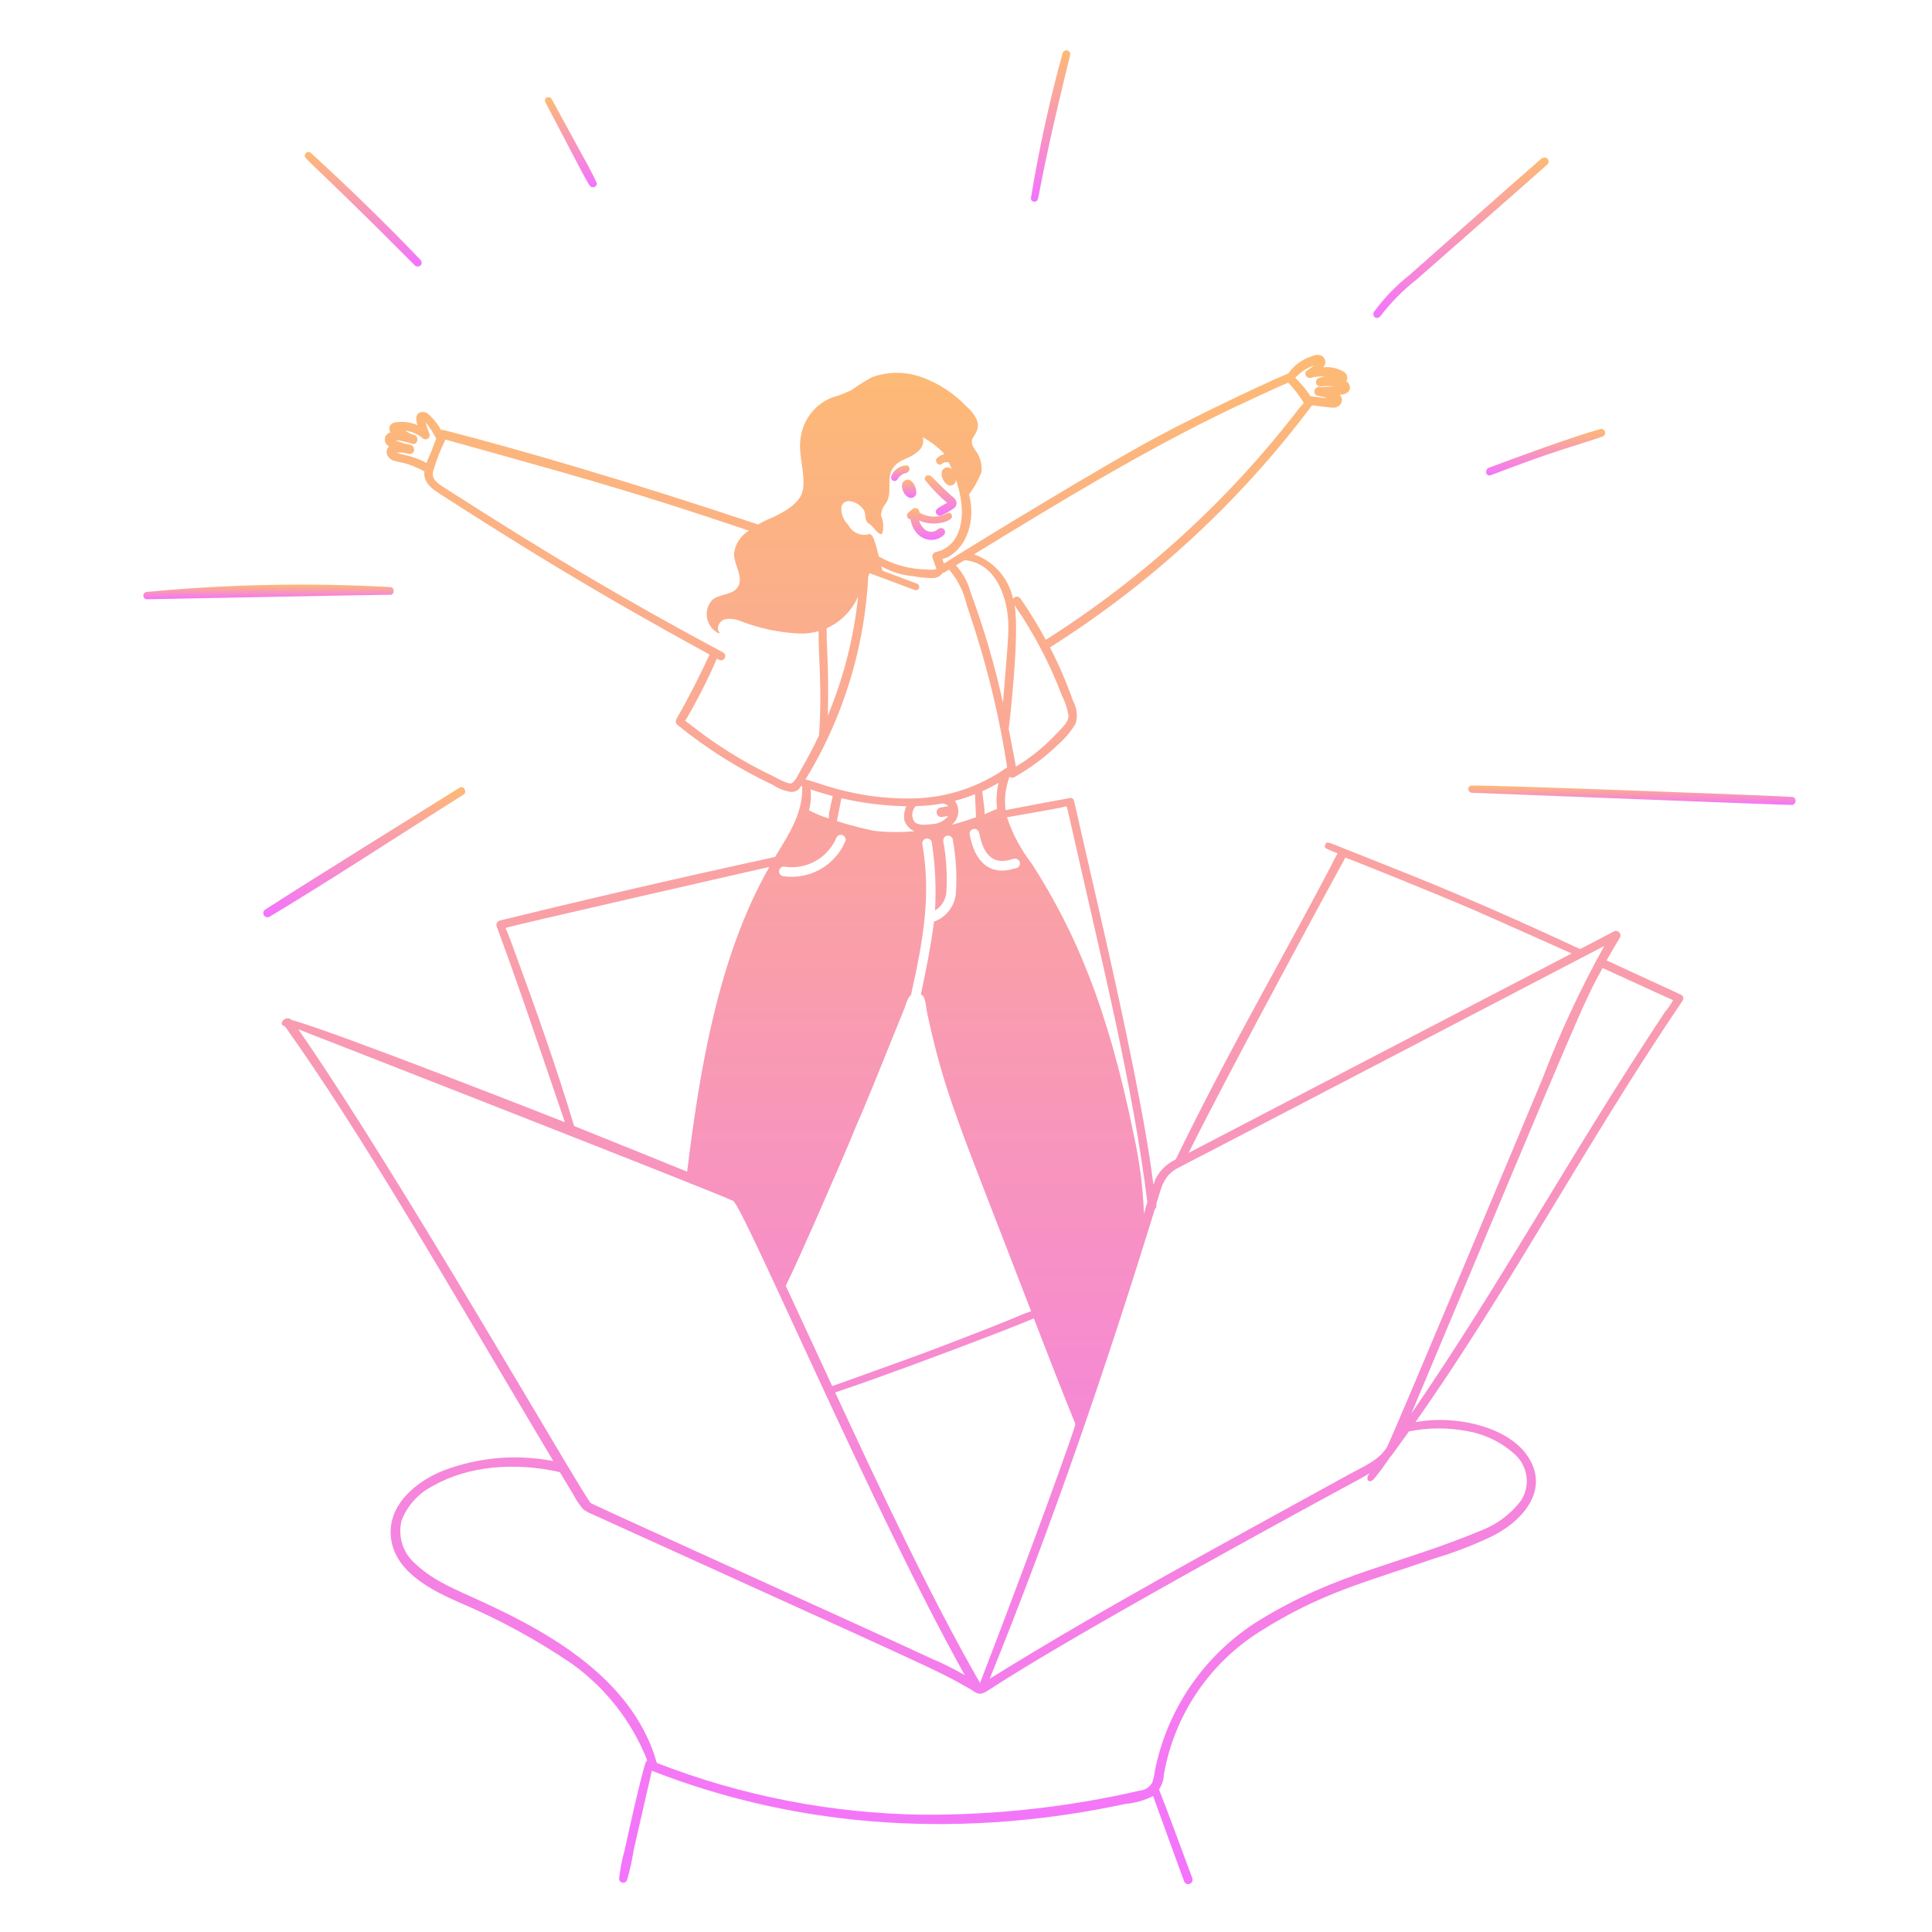 <svg width="154" height="154" viewBox="0 0 154 154" fill="none" xmlns="http://www.w3.org/2000/svg">
<path d="M72.608 39.686C72.704 39.686 72.797 39.656 72.874 39.6C72.951 39.543 73.007 39.464 73.035 39.372C73.06 39.083 72.985 38.794 72.824 38.552C72.644 38.298 72.441 38.115 72.107 38.31C71.622 38.594 72.056 39.686 72.608 39.686Z" fill="url(#paint0_linear_112_353)"/>
<path d="M73.826 38.365C74.324 38.989 74.882 39.563 75.493 40.078C74.858 40.44 74.594 40.538 74.592 40.791C74.597 40.873 74.628 40.952 74.682 41.014C74.727 41.054 74.782 41.083 74.842 41.096C74.901 41.109 74.963 41.107 75.022 41.09C75.375 40.931 75.713 40.739 76.03 40.516C76.098 40.47 76.153 40.408 76.191 40.336C76.228 40.264 76.248 40.183 76.247 40.101C76.241 39.812 75.972 39.615 75.829 39.512C75.281 39.036 74.773 38.489 74.219 37.957C74.15 37.908 74.068 37.881 73.984 37.88C73.927 37.88 73.872 37.898 73.826 37.931C73.78 37.965 73.746 38.011 73.728 38.065C73.711 38.119 73.711 38.177 73.728 38.231C73.746 38.285 73.78 38.332 73.826 38.365Z" fill="url(#paint1_linear_112_353)"/>
<path d="M75.482 40.911C75.142 41.096 74.759 41.188 74.372 41.176C73.985 41.165 73.608 41.05 73.279 40.845C73.285 40.8 73.28 40.754 73.266 40.711C73.252 40.668 73.228 40.628 73.197 40.596C73.166 40.563 73.127 40.537 73.085 40.521C73.043 40.505 72.997 40.498 72.952 40.501C72.783 40.501 72.722 40.586 72.395 40.874C72.352 40.913 72.321 40.965 72.307 41.021C72.293 41.078 72.295 41.137 72.314 41.192C72.333 41.248 72.368 41.296 72.414 41.332C72.46 41.368 72.515 41.389 72.573 41.394C72.826 42.941 74.312 43.49 75.246 42.635C75.487 42.354 75.179 41.904 74.771 42.175C74.633 42.305 74.453 42.382 74.264 42.391C74.075 42.4 73.889 42.341 73.739 42.224C73.508 42.032 73.339 41.775 73.253 41.486C74.379 41.994 75.692 41.592 75.854 41.269C75.882 41.217 75.891 41.158 75.882 41.1C75.873 41.043 75.846 40.99 75.803 40.949C75.761 40.909 75.707 40.883 75.649 40.876C75.591 40.869 75.533 40.881 75.482 40.911Z" fill="url(#paint2_linear_112_353)"/>
<path d="M72.094 37.737C72.6 37.688 72.592 37.149 72.273 37.093C72.005 37.1 71.744 37.187 71.525 37.343C71.306 37.498 71.138 37.715 71.043 37.967C71.026 38.014 71.021 38.065 71.031 38.115C71.04 38.164 71.062 38.211 71.095 38.248C71.128 38.287 71.171 38.315 71.219 38.331C71.267 38.347 71.318 38.35 71.367 38.339C71.575 38.291 71.511 38.109 71.852 37.868C71.926 37.814 72.008 37.77 72.094 37.737Z" fill="url(#paint3_linear_112_353)"/>
<path d="M36.959 63.326C37.271 63.131 36.964 62.582 36.641 62.782C35.093 63.75 24.714 70.186 21.117 72.517C21.05 72.569 21.006 72.643 20.991 72.726C20.977 72.809 20.995 72.894 21.041 72.964C21.087 73.035 21.158 73.085 21.239 73.106C21.321 73.126 21.407 73.115 21.481 73.075C26.674 69.955 31.786 66.59 36.959 63.326Z" fill="url(#paint4_linear_112_353)"/>
<path d="M31.101 47.409C31.14 47.411 31.179 47.404 31.216 47.389C31.252 47.374 31.284 47.35 31.31 47.321C31.336 47.291 31.355 47.256 31.366 47.218C31.376 47.181 31.378 47.141 31.371 47.102C31.376 47.065 31.374 47.028 31.364 46.992C31.354 46.957 31.337 46.923 31.314 46.895C31.291 46.866 31.262 46.842 31.229 46.825C31.196 46.808 31.16 46.798 31.123 46.795C24.64 46.438 18.14 46.568 11.677 47.184C11.608 47.194 11.544 47.228 11.497 47.281C11.451 47.333 11.424 47.4 11.422 47.47C11.421 47.54 11.444 47.609 11.488 47.663C11.532 47.718 11.594 47.755 11.662 47.769C11.662 47.769 30.454 47.4 31.101 47.409Z" fill="url(#paint5_linear_112_353)"/>
<path d="M33.077 21.163C33.115 21.195 33.159 21.219 33.207 21.232C33.254 21.245 33.304 21.247 33.353 21.239C33.401 21.23 33.448 21.212 33.488 21.183C33.529 21.155 33.563 21.119 33.588 21.076C33.61 21.017 33.616 20.954 33.605 20.892C33.594 20.83 33.567 20.772 33.526 20.724C30.89 17.964 28.024 15.166 24.773 12.182C24.743 12.154 24.706 12.133 24.666 12.121C24.626 12.11 24.584 12.108 24.543 12.115C24.503 12.123 24.464 12.139 24.431 12.164C24.397 12.189 24.37 12.222 24.352 12.259C24.132 12.697 23.922 11.956 33.077 21.163Z" fill="url(#paint6_linear_112_353)"/>
<path d="M44.652 10.402C47.01 14.885 46.978 14.916 47.233 14.916H47.303C47.352 14.916 47.4 14.902 47.441 14.877C47.483 14.852 47.517 14.816 47.539 14.772C47.562 14.729 47.573 14.681 47.57 14.632C47.567 14.584 47.551 14.537 47.524 14.496C47.13 13.639 46.66 12.8 46.206 11.987C46.058 11.723 44.295 8.477 43.972 7.889C43.946 7.841 43.907 7.801 43.858 7.775C43.81 7.75 43.755 7.739 43.701 7.745C43.655 7.745 43.61 7.757 43.57 7.78C43.53 7.802 43.496 7.835 43.472 7.874C43.449 7.914 43.435 7.959 43.434 8.005C43.432 8.051 43.443 8.096 43.464 8.137C43.855 8.891 44.255 9.647 44.652 10.402Z" fill="url(#paint7_linear_112_353)"/>
<path d="M82.546 16.064C82.952 15.905 82.385 16.248 85.305 4.375C85.316 4.319 85.311 4.262 85.291 4.209C85.271 4.157 85.237 4.11 85.192 4.076C85.148 4.041 85.094 4.019 85.038 4.013C84.982 4.007 84.926 4.016 84.874 4.04C84.791 4.081 84.728 4.153 84.698 4.24C83.656 8.037 82.816 11.886 82.18 15.771C82.172 15.818 82.177 15.867 82.194 15.911C82.211 15.956 82.239 15.995 82.277 16.025C82.314 16.055 82.359 16.075 82.406 16.081C82.453 16.088 82.502 16.082 82.546 16.064Z" fill="url(#paint8_linear_112_353)"/>
<path d="M110.01 25.228C110.855 24.118 111.84 23.121 112.939 22.261C112.939 22.261 121.644 14.625 123.322 13.126C123.61 12.878 123.33 12.372 122.882 12.63C121.331 13.964 112.368 21.905 112.368 21.905C111.287 22.757 110.327 23.753 109.515 24.865C109.472 24.939 109.458 25.026 109.477 25.108C109.496 25.192 109.545 25.264 109.615 25.313C109.681 25.342 109.755 25.349 109.826 25.334C109.897 25.319 109.961 25.281 110.01 25.228Z" fill="url(#paint9_linear_112_353)"/>
<path d="M118.637 37.298C118.536 37.336 118.494 37.441 118.463 37.564C118.451 37.612 118.452 37.662 118.467 37.709C118.481 37.755 118.508 37.798 118.545 37.83C118.582 37.863 118.627 37.885 118.675 37.894C118.723 37.903 118.773 37.898 118.819 37.881C124.309 35.787 125.272 35.643 127.755 34.791C127.83 34.753 127.891 34.691 127.926 34.615C127.948 34.563 127.956 34.507 127.948 34.451C127.94 34.395 127.916 34.343 127.881 34.3C127.845 34.256 127.798 34.224 127.745 34.205C127.692 34.187 127.635 34.183 127.58 34.195C125.412 34.789 120.72 36.515 118.637 37.298Z" fill="url(#paint10_linear_112_353)"/>
<path d="M142.931 63.534C142.753 63.464 119.044 62.578 117.3 62.614C117.253 62.615 117.207 62.629 117.167 62.653C117.127 62.678 117.094 62.712 117.071 62.753C117.048 62.794 117.037 62.841 117.038 62.888C117.039 62.934 117.052 62.98 117.076 63.021C117.097 63.069 117.131 63.111 117.174 63.141C117.217 63.171 117.268 63.188 117.321 63.191C119.584 63.267 141.757 64.159 142.811 64.159C142.886 64.157 142.958 64.131 143.015 64.082C143.072 64.034 143.111 63.968 143.125 63.895C143.139 63.822 143.127 63.746 143.092 63.68C143.056 63.615 143 63.563 142.931 63.534Z" fill="url(#paint11_linear_112_353)"/>
<path d="M134.1 79.37C134.036 79.293 134.401 79.477 128.062 76.555C128.412 75.929 128.773 75.309 129.147 74.694C129.175 74.618 129.177 74.535 129.152 74.458C129.128 74.381 129.079 74.314 129.013 74.268C128.947 74.222 128.867 74.198 128.786 74.202C128.706 74.206 128.628 74.236 128.567 74.288L125.949 75.652C121.12 73.396 116.681 71.456 112.4 69.728C110.654 69.026 106.024 67.198 106.009 67.188L106.003 67.2C105.723 67.119 105.696 67.179 105.637 67.326C105.529 67.591 105.545 67.586 106.613 68.022C102.387 76.197 98.411 82.793 93.716 92.421C93.017 92.747 92.447 93.299 92.097 93.987C91.624 95.187 92.821 95.194 87.498 72.074C85.472 63.27 85.629 63.764 85.525 63.678C85.48 63.641 85.425 63.616 85.366 63.607C85.308 63.598 85.248 63.606 85.193 63.629C85.193 63.629 81.499 64.302 80.154 64.581C80.039 63.677 80.148 62.76 80.472 61.908C80.525 61.957 80.592 61.987 80.664 61.993C80.735 61.999 80.806 61.98 80.866 61.941C82.141 61.224 83.317 60.344 84.365 59.323C84.917 58.847 85.386 58.283 85.751 57.653C85.916 57.054 85.838 56.415 85.534 55.874C85.021 54.41 84.406 52.983 83.695 51.604C91.776 46.499 98.855 39.959 104.583 32.307C104.794 32.333 106.143 32.501 106.238 32.501C106.904 32.501 107.181 31.862 106.783 31.465C107.068 31.456 107.511 31.394 107.596 30.977C107.615 30.861 107.598 30.741 107.547 30.635C107.496 30.529 107.414 30.441 107.311 30.383C107.349 30.324 107.374 30.258 107.386 30.189C107.398 30.12 107.395 30.049 107.379 29.981C107.363 29.912 107.333 29.848 107.292 29.792C107.25 29.735 107.198 29.687 107.137 29.651C106.637 29.346 106.049 29.216 105.466 29.28C105.535 29.214 105.586 29.132 105.616 29.041C105.645 28.951 105.652 28.854 105.635 28.76C105.618 28.666 105.578 28.578 105.518 28.504C105.459 28.429 105.382 28.37 105.295 28.332C105.062 28.258 104.81 28.279 104.592 28.389C103.817 28.624 103.144 29.115 102.685 29.782C102.37 29.846 96.073 32.747 91.953 34.972C87.883 37.173 78.777 42.698 75.248 44.915C75.2 44.8 75.145 44.663 75.113 44.563C75.282 44.513 75.448 44.453 75.609 44.383C77.162 43.477 77.66 41.45 77.326 39.792C77.302 39.667 77.264 39.547 77.237 39.422C77.648 38.871 77.983 38.267 78.234 37.627C78.268 37.303 78.237 36.976 78.144 36.664C78.05 36.352 77.896 36.062 77.69 35.81C77.545 35.623 77.464 35.394 77.46 35.157C77.513 34.688 78.303 34.246 77.766 33.281C77.586 32.949 77.344 32.654 77.054 32.412C76.053 31.36 74.821 30.554 73.455 30.059C72.185 29.605 70.797 29.605 69.527 30.059C68.967 30.363 68.426 30.7 67.908 31.07C67.392 31.333 66.85 31.542 66.291 31.693C65.649 31.956 65.086 32.38 64.655 32.924C64.224 33.468 63.941 34.114 63.832 34.799C63.578 36.209 64.187 37.559 64.018 38.939C63.884 40.026 62.684 40.728 61.528 41.273C61.145 41.417 60.776 41.597 60.427 41.809C50.373 38.437 41.16 35.758 35.4 34.287C35.324 34.255 35.238 34.253 35.161 34.283C34.884 33.78 34.519 33.332 34.083 32.959C33.989 32.895 33.881 32.856 33.768 32.844C33.656 32.833 33.542 32.85 33.437 32.895C33.093 33.072 33.163 33.515 33.268 33.886C32.693 33.637 32.056 33.565 31.44 33.679C31.357 33.694 31.279 33.73 31.214 33.783C31.149 33.836 31.098 33.905 31.066 33.983C31.035 34.062 31.024 34.146 31.034 34.23C31.045 34.314 31.076 34.393 31.126 34.461C31.006 34.491 30.898 34.557 30.818 34.65C30.737 34.744 30.688 34.86 30.676 34.983C30.665 35.106 30.692 35.229 30.754 35.336C30.816 35.443 30.91 35.527 31.023 35.578C30.909 35.677 30.837 35.814 30.82 35.963C30.803 36.112 30.843 36.263 30.931 36.384C31.36 37.002 31.953 36.554 33.844 37.588C33.837 37.632 33.822 37.67 33.815 37.714C33.815 38.571 34.542 39.035 35.125 39.409C41.17 43.286 46.795 46.835 56.556 52.173C55.751 53.93 54.862 55.67 53.901 57.346C53.868 57.412 53.856 57.486 53.867 57.559C53.878 57.632 53.912 57.7 53.964 57.752C56.3 59.659 58.862 61.273 61.59 62.557C62.037 62.855 62.544 63.05 63.076 63.128C63.29 63.132 63.499 63.058 63.662 62.919C63.739 62.83 63.802 62.733 63.871 62.639C63.894 62.648 63.917 62.655 63.939 62.664C64.033 64.782 62.893 66.485 61.779 68.311C54.468 69.897 47.083 71.6 39.779 73.394C39.7 73.43 39.637 73.493 39.6 73.572C39.564 73.651 39.558 73.74 39.583 73.823C41.483 78.955 43.213 84.159 45.026 89.451C44.949 89.42 26.622 82.203 23.246 81.303C22.818 80.855 22.059 81.658 22.719 81.817C28.865 90.442 35.427 101.884 44.105 116.464C41.19 115.897 38.175 116.151 35.397 117.199C33.203 118.047 30.78 119.997 31.181 122.705C31.574 125.388 34.512 126.813 36.707 127.775C39.809 129.093 42.776 130.71 45.564 132.604C48.279 134.542 50.374 137.225 51.597 140.329C51.534 140.366 51.487 140.424 51.462 140.492C51.028 141.828 50.136 145.911 49.796 147.453C49.583 148.206 49.434 148.975 49.348 149.753C49.349 149.832 49.378 149.907 49.431 149.966C49.483 150.025 49.555 150.062 49.634 150.072C49.712 150.081 49.791 150.062 49.856 150.017C49.921 149.973 49.967 149.906 49.986 149.83C50.213 149.071 50.385 148.298 50.502 147.516C50.665 146.756 51.81 141.81 51.959 141.147C63.993 145.858 76.973 146.52 89.709 143.791C90.477 143.723 91.224 143.51 91.912 143.161C92.087 143.668 94.384 149.952 94.384 149.952C94.415 150.039 94.48 150.11 94.563 150.15C94.647 150.19 94.743 150.194 94.83 150.163C94.917 150.132 94.988 150.067 95.028 149.984C95.067 149.9 95.072 149.804 95.041 149.717C95.041 149.717 92.709 143.408 92.388 142.643C92.627 142.28 92.762 141.857 92.777 141.421C93.186 139.105 94.073 136.9 95.383 134.946C96.693 132.993 98.397 131.334 100.384 130.077C105.357 126.924 108.875 126.12 114.391 124.21C115.939 123.746 117.448 123.163 118.906 122.467C121.184 121.353 123.337 119.059 122.036 116.516C120.77 114.041 117.096 113.058 114.226 113.195C113.756 113.222 113.288 113.277 112.825 113.36C120.475 102.489 126.353 91.208 134.102 79.794C134.151 79.734 134.178 79.659 134.178 79.582C134.177 79.504 134.15 79.429 134.1 79.37ZM107.236 68.363C107.313 68.363 114.104 71.073 117.529 72.556C119.157 73.261 124.34 75.584 125.277 76L94.746 91.896C98.101 85.125 107.187 68.44 107.236 68.363ZM92.048 96.393C92.091 96.355 92.125 96.307 92.148 96.254C92.171 96.201 92.183 96.144 92.182 96.087C92.182 96.055 92.172 96.023 92.169 95.992C92.582 94.619 92.731 93.679 93.969 93.059C95.31 92.387 127.8 75.444 127.877 75.403C126.001 78.772 124.369 82.272 122.993 85.874C122.61 86.812 111.175 114.135 110.575 115.313C109.938 116.405 108.611 116.931 107.494 117.546C97.754 122.918 88.225 128.019 78.889 133.814C83.917 121.417 88.101 109.174 92.051 96.394L92.048 96.393ZM72.089 65.382C72.151 65.577 72.254 65.755 72.391 65.906C72.528 66.057 72.696 66.177 72.883 66.256C71.815 66.357 70.739 66.347 69.672 66.226C68.672 66.018 67.682 65.76 66.708 65.452L67.066 63.627C68.769 64.021 70.507 64.235 72.254 64.268C72.079 64.611 72.021 65.003 72.089 65.382ZM75.042 65.126C75.224 65.106 75.406 65.077 75.585 65.038C75.425 65.242 75.221 65.407 74.988 65.52C74.755 65.634 74.5 65.693 74.241 65.693C73.862 65.739 73.158 65.826 72.878 65.487C72.757 65.3 72.701 65.077 72.721 64.854C72.74 64.631 72.833 64.421 72.986 64.257C73.719 64.242 74.45 64.169 75.172 64.038C75.184 64.038 75.195 64.053 75.207 64.054C75.356 64.072 75.493 64.146 75.59 64.261L74.977 64.365C74.882 64.381 74.797 64.432 74.738 64.508C74.679 64.584 74.651 64.68 74.659 64.775C74.667 64.871 74.711 64.96 74.782 65.025C74.853 65.091 74.945 65.126 75.041 65.126H75.042ZM72.135 80.273C72.195 80.037 72.391 79.452 72.609 79.333C73.556 75.076 74.243 71.46 73.52 67.284C73.502 67.184 73.525 67.081 73.584 66.998C73.643 66.915 73.732 66.858 73.832 66.841C73.932 66.823 74.035 66.847 74.118 66.905C74.202 66.964 74.258 67.053 74.276 67.153C74.548 68.947 74.634 70.764 74.53 72.576C74.774 72.426 74.982 72.224 75.138 71.984C75.293 71.743 75.393 71.471 75.429 71.187C75.52 69.808 75.44 68.423 75.192 67.064C75.182 67.014 75.182 66.963 75.192 66.913C75.203 66.863 75.222 66.815 75.251 66.773C75.28 66.731 75.317 66.695 75.359 66.667C75.402 66.639 75.45 66.621 75.5 66.611C75.55 66.602 75.602 66.603 75.652 66.615C75.701 66.626 75.749 66.647 75.79 66.676C75.832 66.706 75.867 66.743 75.894 66.787C75.921 66.83 75.939 66.878 75.947 66.928C76.212 68.369 76.293 69.837 76.187 71.298C76.124 71.784 75.928 72.244 75.621 72.626C75.314 73.009 74.908 73.3 74.447 73.467C74.246 75.158 73.787 77.48 73.401 79.278C73.422 79.284 73.443 79.29 73.464 79.298C73.788 79.427 73.828 80.408 73.901 80.74C75.344 87.379 76.376 89.402 82.188 104.518C80.848 104.978 82.024 104.666 74.139 107.667C72.673 108.225 67.463 110.077 66.338 110.488C65.856 109.447 63.396 104.126 62.633 102.491C63.691 100.378 67.254 92.157 67.744 90.963C69.466 86.766 67.235 92.4 72.135 80.273ZM76.11 63.836C76.656 63.694 77.192 63.518 77.716 63.31L77.799 65.139C77.15 65.369 76.502 65.581 75.858 65.747C76.141 65.525 76.326 65.2 76.373 64.843C76.42 64.486 76.326 64.125 76.11 63.836ZM82.405 105.088C83.489 107.901 84.584 110.711 85.718 113.506C85.756 113.68 82.562 122.621 78.118 134.156C74.15 127.23 70.18 118.767 66.572 110.993C70.883 109.565 81.085 105.693 82.405 105.088ZM84.726 64.335C84.817 64.306 84.909 64.282 85.002 64.263C85.074 64.453 85.129 64.648 85.169 64.847C87.825 76.67 90.244 86.168 91.454 95.808C91.354 96.124 91.274 96.443 91.186 96.761C91.108 94.684 90.844 92.619 90.398 90.589C88.309 80.241 85.675 74.201 82.251 68.854C81.385 67.739 80.714 66.486 80.264 65.147C80.549 65.099 84.452 64.416 84.726 64.335ZM80.684 68.489C80.748 68.459 80.818 68.443 80.888 68.442C80.959 68.441 81.029 68.455 81.093 68.484C81.166 68.521 81.225 68.581 81.261 68.654C81.298 68.727 81.31 68.81 81.296 68.891C81.282 68.972 81.242 69.046 81.183 69.102C81.124 69.159 81.048 69.195 80.967 69.205C78.848 69.886 77.697 68.656 77.293 66.526C77.275 66.426 77.296 66.323 77.354 66.239C77.411 66.155 77.499 66.097 77.599 66.078C77.699 66.06 77.802 66.081 77.886 66.139C77.97 66.196 78.028 66.284 78.047 66.384C78.359 68.033 79.089 69.011 80.684 68.489ZM79.477 64.469C79.138 64.622 78.8 64.767 78.462 64.9C78.505 64.669 78.503 64.791 78.298 63.071C78.744 62.87 79.179 62.645 79.601 62.398C79.431 63.075 79.389 63.777 79.477 64.469ZM84.631 55.409C84.9 55.932 85.085 56.495 85.176 57.077C85.176 57.563 84.574 58.091 84.228 58.466C83.273 59.493 82.18 60.382 80.98 61.107C80.967 61.03 80.418 58.166 80.402 58.087C80.428 58.011 81.306 50.499 80.868 48.243C82.407 50.471 83.67 52.877 84.631 55.409ZM104.776 29.117C104.157 29.599 104.137 29.504 104.075 29.654C104.052 29.72 104.048 29.792 104.064 29.861C104.08 29.93 104.116 29.993 104.167 30.041C104.209 30.077 104.259 30.102 104.312 30.115C104.365 30.128 104.42 30.129 104.474 30.118C104.845 30.02 105.231 29.987 105.614 30.02C105.458 30.041 105.305 30.075 105.154 30.122C105.071 30.145 104.999 30.198 104.952 30.27C104.906 30.343 104.888 30.431 104.902 30.516C104.916 30.602 104.962 30.679 105.03 30.732C105.098 30.786 105.183 30.812 105.269 30.806C105.609 30.759 105.953 30.759 106.292 30.806C106.44 30.81 106.341 30.813 105.296 30.852C104.698 30.718 104.582 31.496 105.066 31.555C105.324 31.602 105.578 31.669 105.826 31.753C105.621 31.729 104.719 31.615 104.467 31.588C104.113 31.056 103.704 30.561 103.248 30.112C103.661 29.653 104.188 29.311 104.776 29.122V29.117ZM98.191 32.558C98.268 32.521 102.618 30.478 102.695 30.508C103.159 30.999 103.572 31.535 103.927 32.11C103.821 32.247 103.708 32.379 103.588 32.504C97.988 39.814 91.14 46.076 83.359 50.999C82.75 49.864 82.076 48.766 81.341 47.708C81.307 47.659 81.261 47.619 81.207 47.593C81.154 47.568 81.095 47.556 81.035 47.56C80.976 47.564 80.919 47.583 80.869 47.616C80.819 47.649 80.779 47.694 80.752 47.747C80.584 46.935 80.209 46.181 79.664 45.557C79.118 44.933 78.42 44.461 77.638 44.186C84.248 40.141 91.084 35.959 98.191 32.558ZM76.882 44.65C79.598 44.895 80.358 48.023 80.377 49.838C80.377 51.057 80.287 51.782 79.949 56.022C79.297 53.046 78.439 50.119 77.382 47.262C77.174 46.444 76.768 45.691 76.201 45.066L76.882 44.65ZM75.137 45.678C75.306 45.627 75.282 45.628 75.654 45.401C76.339 46.209 76.82 47.171 77.055 48.204C77.347 49.114 77.852 50.503 78.551 53.053C79.282 55.72 79.859 58.426 80.28 61.158C78.097 62.72 75.493 63.586 72.81 63.643C67.878 63.758 64.553 62.066 64.193 62.147C65.036 60.776 65.779 59.347 66.416 57.87C68.053 54.094 68.999 50.054 69.208 45.944C69.23 45.896 69.303 45.726 69.318 45.69C74.611 47.66 69.483 45.745 72.902 47.026C72.935 47.04 72.971 47.047 73.007 47.046C73.043 47.046 73.078 47.038 73.111 47.024C73.144 47.01 73.174 46.989 73.198 46.963C73.223 46.937 73.242 46.906 73.255 46.873C73.268 46.839 73.273 46.803 73.272 46.767C73.27 46.731 73.262 46.696 73.246 46.663C73.231 46.631 73.209 46.602 73.183 46.578C73.156 46.554 73.124 46.536 73.091 46.524C70.024 45.374 70.475 45.556 70.317 45.447C70.306 45.365 70.291 45.283 70.27 45.202C70.27 45.178 70.258 45.161 70.255 45.138C71.043 45.589 71.92 45.86 72.825 45.931C73.347 46.037 73.88 46.086 74.413 46.074C74.556 46.07 74.696 46.032 74.821 45.963C74.946 45.894 75.053 45.796 75.132 45.678H75.137ZM66.08 65.249C65.529 65.074 64.995 64.852 64.482 64.585C64.629 64.043 64.673 63.478 64.612 62.919C65.191 63.123 65.779 63.298 66.375 63.452C66.068 64.887 66.038 64.914 66.08 65.249ZM67.07 40.39C67.346 39.422 68.884 40.215 68.96 40.967C68.954 41.179 68.999 41.389 69.09 41.58C69.219 41.763 69.331 41.722 69.61 42.055C69.83 42.316 70.224 42.786 70.343 42.467C70.455 42.008 70.413 41.525 70.224 41.093C70.241 40.737 70.378 40.397 70.612 40.129C71.195 39.251 70.595 38.124 71.185 37.289C71.833 36.469 72.37 36.706 73.238 35.925C73.384 35.792 73.49 35.621 73.546 35.431C73.602 35.241 73.605 35.039 73.555 34.848C74.147 35.177 74.691 35.587 75.169 36.066C75.201 36.115 75.231 36.165 75.261 36.215H75.251C75.019 36.248 74.808 36.37 74.663 36.555C74.472 36.798 74.817 37.168 75.047 37.002C75.127 36.927 75.224 36.875 75.33 36.848C75.423 36.828 75.519 36.831 75.61 36.86H75.618C75.713 37.045 75.805 37.232 75.888 37.424C75.836 37.362 75.769 37.314 75.693 37.285C75.618 37.256 75.536 37.247 75.456 37.258C75.376 37.27 75.3 37.302 75.235 37.351C75.171 37.4 75.12 37.465 75.088 37.539C75.042 37.731 75.052 37.933 75.118 38.119C75.184 38.306 75.303 38.469 75.461 38.589C75.528 38.65 75.614 38.689 75.704 38.699C75.795 38.709 75.886 38.691 75.966 38.647C76.046 38.602 76.11 38.534 76.149 38.452C76.188 38.369 76.2 38.276 76.183 38.187C76.688 39.666 76.955 41.531 76.189 42.846C76.021 43.142 75.791 43.399 75.515 43.598C75.239 43.798 74.924 43.935 74.59 44.002C74.542 44.015 74.498 44.037 74.459 44.067C74.42 44.097 74.387 44.135 74.363 44.178C74.339 44.221 74.324 44.268 74.319 44.317C74.314 44.366 74.319 44.415 74.333 44.462C74.472 44.872 74.563 45.099 74.64 45.328C74.502 45.452 74.047 45.411 73.796 45.388C72.514 45.365 71.257 45.027 70.136 44.404C70.024 44.341 70.091 44.491 69.962 44.026C69.889 43.67 69.787 43.32 69.656 42.98C69.614 42.892 69.463 42.406 69.119 42.622C68.817 42.666 68.508 42.614 68.237 42.473C67.965 42.333 67.745 42.11 67.608 41.837C67.415 41.651 67.267 41.425 67.174 41.174C67.082 40.924 67.046 40.656 67.07 40.39ZM68.4 47.538C68.062 50.81 67.248 54.015 65.983 57.052C66.092 53.287 65.868 51.573 65.895 50.076C67.02 49.576 67.914 48.67 68.4 47.538ZM34.007 36.9C33.453 36.607 32.862 36.392 32.251 36.26C32.024 36.219 31.802 36.156 31.587 36.073C31.928 36.046 32.271 36.083 32.599 36.18C32.661 36.193 32.726 36.188 32.786 36.166C32.846 36.144 32.898 36.106 32.937 36.056C32.976 36.005 33.001 35.945 33.007 35.882C33.014 35.818 33.002 35.754 32.974 35.697C32.967 35.646 32.945 35.599 32.912 35.56C32.879 35.521 32.835 35.492 32.785 35.478C32.621 35.428 32.453 35.391 32.283 35.366L31.522 35.113C31.691 35.09 31.863 35.105 32.026 35.156C32.305 35.209 32.58 35.281 32.848 35.373C33.297 35.526 33.406 34.81 33.066 34.688C32.79 34.61 32.528 34.488 32.29 34.326C32.786 34.383 33.256 34.578 33.646 34.889C33.696 34.955 33.769 35.001 33.851 35.016C33.932 35.032 34.017 35.017 34.088 34.974C34.159 34.931 34.211 34.864 34.235 34.784C34.26 34.705 34.253 34.619 34.218 34.544C34.096 34.254 33.994 33.954 33.915 33.649C34.252 34.054 34.538 34.499 34.766 34.973L34.325 36.123C34.197 36.373 34.09 36.632 34.007 36.9ZM63.891 61.271C63.707 61.585 63.365 62.376 63.07 62.441C62.748 62.511 61.831 61.963 61.445 61.781C59.139 60.671 56.965 59.306 54.964 57.709C54.682 57.517 54.624 57.439 54.611 57.47C55.559 55.869 56.404 54.209 57.141 52.5C57.2 52.532 57.258 52.566 57.318 52.597C57.397 52.637 57.489 52.644 57.574 52.617C57.659 52.59 57.73 52.53 57.771 52.451C57.812 52.374 57.821 52.284 57.796 52.201C57.771 52.117 57.713 52.048 57.636 52.006C49.281 47.531 43.407 43.988 35.442 38.887C34.723 38.427 34.332 38.117 34.566 37.431C34.81 36.608 35.125 35.807 35.507 35.038C35.583 35.051 43.701 37.323 44.608 37.587C51.299 39.49 55.492 40.889 59.708 42.301C59.382 42.488 59.104 42.749 58.897 43.063C58.69 43.377 58.559 43.735 58.514 44.108C58.473 45.033 59.383 46.093 58.744 46.883C58.311 47.432 57.364 47.343 56.789 47.803C56.608 47.995 56.475 48.227 56.4 48.48C56.325 48.733 56.311 49 56.358 49.26C56.405 49.52 56.513 49.765 56.672 49.975C56.831 50.186 57.037 50.356 57.274 50.473C57.284 50.481 57.297 50.485 57.31 50.483C57.323 50.482 57.335 50.475 57.343 50.465C57.352 50.455 57.355 50.442 57.354 50.429C57.353 50.416 57.346 50.404 57.336 50.396C57.055 50.076 57.336 49.515 57.739 49.373C58.18 49.28 58.639 49.331 59.048 49.517C60.552 50.096 62.138 50.428 63.747 50.501C64.256 50.517 64.764 50.452 65.252 50.309C65.242 52.679 65.544 54.984 65.287 58.606C64.841 59.548 64.373 60.449 63.891 61.271ZM62.519 69.08C63.372 69.215 64.245 69.059 64.999 68.638C65.753 68.217 66.344 67.555 66.678 66.758C66.722 66.669 66.799 66.601 66.892 66.567C66.986 66.533 67.088 66.537 67.179 66.578C67.27 66.619 67.341 66.694 67.378 66.786C67.414 66.878 67.414 66.981 67.376 67.073C66.974 68.013 66.273 68.793 65.383 69.294C64.492 69.795 63.461 69.988 62.45 69.844C62.399 69.839 62.35 69.825 62.306 69.801C62.261 69.778 62.221 69.746 62.189 69.707C62.156 69.668 62.132 69.623 62.117 69.575C62.102 69.527 62.096 69.476 62.101 69.426C62.105 69.376 62.12 69.327 62.143 69.282C62.167 69.237 62.199 69.197 62.237 69.165C62.276 69.133 62.321 69.108 62.369 69.093C62.417 69.078 62.468 69.073 62.519 69.077V69.08ZM40.768 75.155C40.338 73.988 40.308 74.053 40.308 73.962C40.702 73.803 60.472 69.291 61.326 69.105C57.256 76.228 55.774 85.24 54.773 93.394C54.35 93.221 48.37 90.795 45.762 89.754C44.313 84.939 42.66 80.286 40.768 75.155ZM23.775 82.043C24.082 82.15 57.358 95.164 58.459 95.734C59.474 96.654 69.591 120.458 76.902 133.524C76.038 133.022 75.142 132.578 74.219 132.195C72.087 131.165 47.977 120.277 47.104 119.821C46.641 119.538 31.772 93.535 23.775 82.043ZM117.026 114.091C118.465 114.35 119.798 115.025 120.858 116.032C121.321 116.494 121.612 117.1 121.683 117.75C121.754 118.4 121.6 119.054 121.247 119.604C120.455 120.649 119.396 121.459 118.181 121.949C111.242 124.835 106.674 125.296 100.341 129.177C98.211 130.502 96.376 132.251 94.95 134.315C93.523 136.379 92.537 138.714 92.051 141.175C92.015 141.474 91.95 141.769 91.858 142.055C91.767 142.24 91.631 142.397 91.463 142.514C91.294 142.63 91.098 142.702 90.894 142.721C85.218 144.033 79.409 144.68 73.584 144.649C66.317 144.555 59.125 143.159 52.351 140.525V140.515L52.346 140.495C50.583 134.264 44.565 130.669 40.193 128.508C36.59 126.729 34.785 126.293 32.923 124.475C32.498 124.055 32.19 123.531 32.03 122.954C31.87 122.378 31.864 121.77 32.013 121.19C32.484 119.979 33.394 118.989 34.561 118.418C37.237 116.885 40.982 116.506 44.627 117.345C44.983 117.944 45.341 118.547 45.7 119.127C45.913 119.547 46.176 119.939 46.483 120.297C46.711 120.468 46.963 120.607 47.23 120.708C74.666 133.174 74.46 133.002 77.234 134.576C77.812 134.903 77.989 135.229 78.675 134.798C79.85 134.059 84.241 131.053 104.931 119.762C108.529 117.799 108.216 118.007 109.177 117.436C109.141 117.5 109.099 117.562 109.054 117.62C108.867 117.95 109.144 118.261 109.471 117.927L109.482 117.933C109.962 117.353 110.409 116.746 110.822 116.117C110.852 116.1 110.878 116.076 110.899 116.049C110.931 116.004 111.899 114.669 112.308 114.098C113.864 113.784 115.468 113.781 117.026 114.091ZM132.74 80.627C125.159 92.045 119.649 102.282 112.503 112.668C126.482 79.363 126.121 80.147 127.74 77.159C133.873 79.975 133.276 79.667 133.354 79.738C133.183 80.056 132.977 80.355 132.741 80.628L132.74 80.627Z" fill="url(#paint12_linear_112_353)"/>
<defs>
<linearGradient id="paint0_linear_112_353" x1="72.468" y1="38.228" x2="72.468" y2="39.686" gradientUnits="userSpaceOnUse">
<stop stop-color="#FDBA74"/>
<stop offset="1" stop-color="#F373FF"/>
</linearGradient>
<linearGradient id="paint1_linear_112_353" x1="74.981" y1="37.88" x2="74.981" y2="41.105" gradientUnits="userSpaceOnUse">
<stop stop-color="#FDBA74"/>
<stop offset="1" stop-color="#F373FF"/>
</linearGradient>
<linearGradient id="paint2_linear_112_353" x1="74.092" y1="40.501" x2="74.092" y2="43.038" gradientUnits="userSpaceOnUse">
<stop stop-color="#FDBA74"/>
<stop offset="1" stop-color="#F373FF"/>
</linearGradient>
<linearGradient id="paint3_linear_112_353" x1="71.761" y1="37.093" x2="71.761" y2="38.345" gradientUnits="userSpaceOnUse">
<stop stop-color="#FDBA74"/>
<stop offset="1" stop-color="#F373FF"/>
</linearGradient>
<linearGradient id="paint4_linear_112_353" x1="29.038" y1="62.739" x2="29.038" y2="73.116" gradientUnits="userSpaceOnUse">
<stop stop-color="#FDBA74"/>
<stop offset="1" stop-color="#F373FF"/>
</linearGradient>
<linearGradient id="paint5_linear_112_353" x1="21.399" y1="46.599" x2="21.399" y2="47.769" gradientUnits="userSpaceOnUse">
<stop stop-color="#FDBA74"/>
<stop offset="1" stop-color="#F373FF"/>
</linearGradient>
<linearGradient id="paint6_linear_112_353" x1="28.948" y1="12.111" x2="28.948" y2="21.244" gradientUnits="userSpaceOnUse">
<stop stop-color="#FDBA74"/>
<stop offset="1" stop-color="#F373FF"/>
</linearGradient>
<linearGradient id="paint7_linear_112_353" x1="45.502" y1="7.743" x2="45.502" y2="14.916" gradientUnits="userSpaceOnUse">
<stop stop-color="#FDBA74"/>
<stop offset="1" stop-color="#F373FF"/>
</linearGradient>
<linearGradient id="paint8_linear_112_353" x1="83.743" y1="4.011" x2="83.743" y2="16.084" gradientUnits="userSpaceOnUse">
<stop stop-color="#FDBA74"/>
<stop offset="1" stop-color="#F373FF"/>
</linearGradient>
<linearGradient id="paint9_linear_112_353" x1="116.454" y1="12.559" x2="116.454" y2="25.341" gradientUnits="userSpaceOnUse">
<stop stop-color="#FDBA74"/>
<stop offset="1" stop-color="#F373FF"/>
</linearGradient>
<linearGradient id="paint10_linear_112_353" x1="123.203" y1="34.188" x2="123.203" y2="37.898" gradientUnits="userSpaceOnUse">
<stop stop-color="#FDBA74"/>
<stop offset="1" stop-color="#F373FF"/>
</linearGradient>
<linearGradient id="paint11_linear_112_353" x1="130.084" y1="62.613" x2="130.084" y2="64.159" gradientUnits="userSpaceOnUse">
<stop stop-color="#FDBA74"/>
<stop offset="1" stop-color="#F373FF"/>
</linearGradient>
<linearGradient id="paint12_linear_112_353" x1="78.319" y1="28.288" x2="78.319" y2="150.183" gradientUnits="userSpaceOnUse">
<stop stop-color="#FDBA74"/>
<stop offset="1" stop-color="#F373FF"/>
</linearGradient>
</defs>
</svg>
